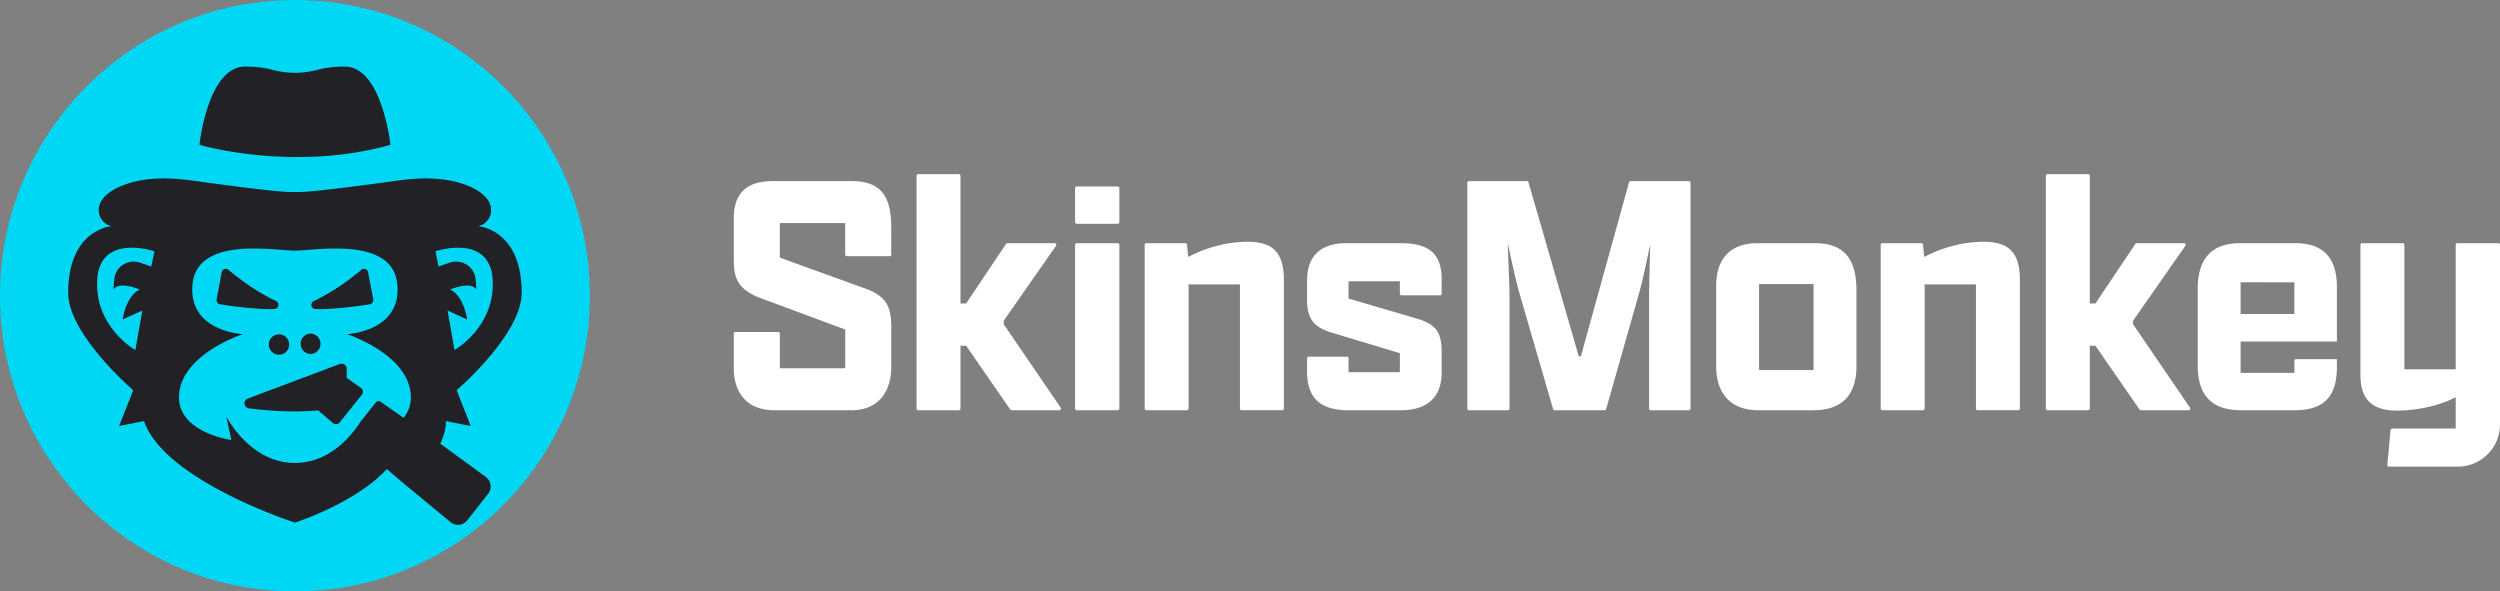 <svg xmlns="http://www.w3.org/2000/svg" width="186" height="44">
  <rect width="100%" height="100%" fill="#808080" stroke="none"/>
  <g fill="none" fill-rule="evenodd">
    <path fill="#FFF" d="M63.407 13.478h-5.963c-1.726 0-2.85.76-2.85 2.753v3.094c0 1.521.418 2.15 1.726 2.754l6.564 2.438v2.884H58.02v-2.576a.125.125 0 0 0-.124-.124h-3.178a.124.124 0 0 0-.124.124v2.55c0 2.124 1.255 3.147 2.981 3.147h5.78c1.935 0 2.955-1.31 2.955-3.225v-2.963c0-1.547-.392-2.177-1.621-2.754l-6.67-2.412v-2.57h4.865v2.341c0 .069.056.124.124.124h3.178a.123.123 0 0 0 .124-.124v-2.026c0-2.281-.758-3.435-2.903-3.435m11.271 10.646v-.262l3.89-5.574a.123.123 0 0 0-.1-.195h-3.515c-.041 0-.08.02-.103.055l-2.97 4.429h-.419v-9.5a.123.123 0 0 0-.124-.123h-3.021a.124.124 0 0 0-.124.124v17.32c0 .068.056.124.124.124h3.021a.124.124 0 0 0 .124-.124v-4.675h.419l3.284 4.746a.124.124 0 0 0 .102.053h3.545c.1 0 .158-.112.102-.194l-4.235-6.204zm8.479-10.253h-3.048a.124.124 0 0 0-.123.124v2.531c0 .069.055.125.123.125h3.048a.125.125 0 0 0 .124-.125v-2.53a.124.124 0 0 0-.124-.125m0 4.222h-3.048a.124.124 0 0 0-.123.124v12.18c0 .07.055.125.123.125h3.048a.125.125 0 0 0 .124-.124v-12.18a.124.124 0 0 0-.124-.125m9.669-.105c-1.595 0-3.19.472-4.42 1.128l-.093-.911a.124.124 0 0 0-.123-.112h-2.903a.124.124 0 0 0-.124.124v12.18c0 .07.055.125.124.125h3.021a.124.124 0 0 0 .124-.124V21.16h3.819v9.237c0 .068.055.124.124.124h3.021a.125.125 0 0 0 .124-.124v-9.552c0-2.019-.785-2.858-2.694-2.858m11.428.106H100.2c-2.092 0-2.955 1.075-2.955 2.806v1.363c0 1.442.47 2.02 1.673 2.439l5.231 1.573v1.416h-3.818v-1.03a.125.125 0 0 0-.124-.124h-2.839a.124.124 0 0 0-.123.125v.95c0 1.915.889 2.911 3.06 2.911h3.923c2.04 0 3.033-1.049 3.033-2.806v-1.495c0-1.494-.418-2.07-1.752-2.49l-5.178-1.521v-1.285h3.818v.925c0 .068.056.124.124.124h2.865a.124.124 0 0 0 .123-.124v-1.056c0-1.783-.81-2.701-3.007-2.701m21.399-4.615h-4.333a.125.125 0 0 0-.12.091l-3.583 12.941h-.157l-3.74-12.942a.125.125 0 0 0-.12-.09h-4.307a.125.125 0 0 0-.124.124v16.796c0 .068.056.124.124.124h2.89c.07 0 .125-.056.125-.124v-8.372c0-.734-.079-2.281-.13-3.933.313 1.468.627 2.858.836 3.618l2.537 8.721c.015.054.064.09.119.09h3.71a.125.125 0 0 0 .12-.09l2.484-8.747c.21-.76.497-2.071.785-3.487-.026 1.626-.078 3.12-.078 3.854v8.346c0 .068.055.124.124.124h2.838a.125.125 0 0 0 .124-.124V13.602a.125.125 0 0 0-.124-.124m5.222 14.055h4.054v-6.398h-4.054v6.398zm4.184-9.44h-4.315c-1.91 0-3.06 1.049-3.06 3.199v5.952c0 2.255 1.308 3.278 3.112 3.278h4.133c2.17 0 3.19-1.206 3.19-3.252v-5.716c0-2.281-.941-3.461-3.06-3.461zm12.526-.105c-1.595 0-3.19.472-4.42 1.128l-.093-.911a.124.124 0 0 0-.123-.112h-2.903a.124.124 0 0 0-.123.124v12.18c0 .07.055.125.123.125h3.022a.125.125 0 0 0 .124-.124V21.16h3.818v9.237c0 .068.055.124.123.124h3.022a.125.125 0 0 0 .124-.124v-9.552c0-2.019-.785-2.858-2.694-2.858m11.114 6.137v-.262l3.891-5.574a.124.124 0 0 0-.101-.195h-3.515c-.041 0-.08.02-.103.055l-2.97 4.429h-.419v-9.5a.123.123 0 0 0-.124-.123h-3.021a.123.123 0 0 0-.124.124v17.32c0 .068.055.124.124.124h3.021a.124.124 0 0 0 .124-.124v-4.675h.418l3.285 4.746c.023.033.06.053.102.053h3.544c.1 0 .159-.112.103-.194l-4.235-6.204zm8.001-.761h4.002v-2.36H166.7v2.36zm4.054-5.27h-4.106c-2.118 0-3.138 1.18-3.138 3.383v5.716c0 2.255 1.072 3.33 3.243 3.33h3.975c2.197 0 3.138-1.049 3.138-3.225v-.577h-3.04a.123.123 0 0 0-.124.124v.898H166.7V25.41h7.166v-4.04c0-2.203-1.02-3.278-3.112-3.278zm15.122 0h-3.047a.124.124 0 0 0-.124.124v9.263h-3.819v-9.263a.124.124 0 0 0-.124-.124h-3.02a.125.125 0 0 0-.125.124V27.9c0 1.81.863 2.648 2.72 2.648 1.57 0 3.217-.393 4.368-.996v2.333h-4.725a.126.126 0 0 0-.124.113l-.239 2.584a.124.124 0 0 0 .124.135h5.121A3.142 3.142 0 0 0 186 31.571V18.217a.124.124 0 0 0-.124-.124"/>
    <path fill="#00d7f4" d="M43.885 22c0 12.15-9.824 22-21.943 22C9.824 44 0 34.15 0 22S9.824 0 21.942 0c12.119 0 21.943 9.85 21.943 22"/>
    <path fill="#212126" d="M29.047 10.776s-.618-5.823-3.398-5.823c-.834 0-1.502.1-2.027.24a6.468 6.468 0 0 1-3.36 0c-.526-.14-1.193-.24-2.027-.24-2.78 0-3.398 5.823-3.398 5.823s6.92 2.044 14.21 0m-8.62 12.213c.32-.017.402-.448.117-.586a16.71 16.71 0 0 1-1.355-.737 17.041 17.041 0 0 1-1.378-.945c-.265-.203-.543-.413-.804-.64a.309.309 0 0 0-.51.172l-.384 2.016a.312.312 0 0 0 .254.368c.99.159 1.99.276 2.987.338.358.02.719.035 1.073.014m3.028 0c.357.02.718.007 1.072-.014 1-.062 1.997-.179 2.99-.338a.314.314 0 0 0 .255-.368l-.388-2.016a.308.308 0 0 0-.509-.173c-.258.228-.54.438-.804.641a15.756 15.756 0 0 1-2.729 1.682c-.29.138-.207.569.113.586m-.33 3.346a.759.759 0 0 0 0-1.516.755.755 0 0 0-.756.758c0 .417.337.758.756.758M20 25.577a.759.759 0 1 0 1.514-.002.759.759 0 0 0-1.514.002m5.792 1.861a.38.38 0 0 0-.514-.357l-6.838 2.57c-.371.137-.31.682.082.73 1.28.166 3.238.332 5.147.15l1.106.946a.346.346 0 0 0 .494-.047l1.66-2.066a.348.348 0 0 0-.072-.502l-1.065-.749v-.675z"/>
    <path fill="#212126" d="m32.632 19.832-.237-1.137s4.07-1.375 4.259 2.133c.189 3.512-2.84 5.214-2.84 5.214l-.518-2.94 1.464.67s-.237-1.758-1.275-2.23c0 0 1.56-.666 1.938 0 0 0 .028-.452-.072-.948-.175-.855-1.093-1.337-1.91-1.048l-.809.286zm-2.608 11.256-1.702-1.196a.266.266 0 0 0-.363.052l-.94 1.182-.185.227a8.098 8.098 0 0 1-.866 1.14c-.853.935-2.2 1.951-4.026 1.951-3.258 0-4.997-3.25-5.104-3.453l.375 1.744s-4.21-.569-3.877-3.508c.33-2.943 4.73-4.367 4.73-4.367s-4.115-.19-3.737-3.746c.378-3.556 6.094-2.467 7.613-2.467 1.52 0 7.236-1.09 7.614 2.467.378 3.557-3.736 3.746-3.736 3.746s4.4 1.424 4.73 4.367c.089.775-.141 1.385-.526 1.86zM11.253 19.832l-.808-.286c-.818-.29-1.736.193-1.911 1.048-.1.496-.073.947-.073.947.379-.665 1.94 0 1.94 0-1.039.473-1.276 2.23-1.276 2.23l1.464-.668-.519 2.94s-3.028-1.703-2.839-5.215c.19-3.508 4.259-2.133 4.259-2.133l-.237 1.137zm-.54 11.493c1.52 4.43 11.23 7.558 11.23 7.558s4.518-1.45 6.836-3.987l.664.565.556.476 3.512 2.9a.873.873 0 0 0 1.257-.127l1.547-1.972a.882.882 0 0 0-.185-1.264l-3.377-2.467c.26-.52.42-1.085.42-1.682l1.852.373-1.052-2.664s4.84-4.15 4.84-7.248c0-4.744-3.232-4.956-3.232-4.956.901-.213 1.235-1.244.702-1.974-.557-.769-1.715-1.193-2.602-1.382-1.23-.266-2.52-.235-3.76-.083-.623.076-6.397.903-7.71.896h-.533c-1.313.007-7.091-.82-7.713-.896-1.241-.152-2.53-.183-3.76.083-.888.19-2.046.613-2.603 1.382-.533.73-.2 1.76.701 1.974 0 0-3.23.212-3.23 4.956 0 3.098 4.84 7.248 4.84 7.248L8.86 31.698l1.853-.373z"/>
  </g>
</svg>
